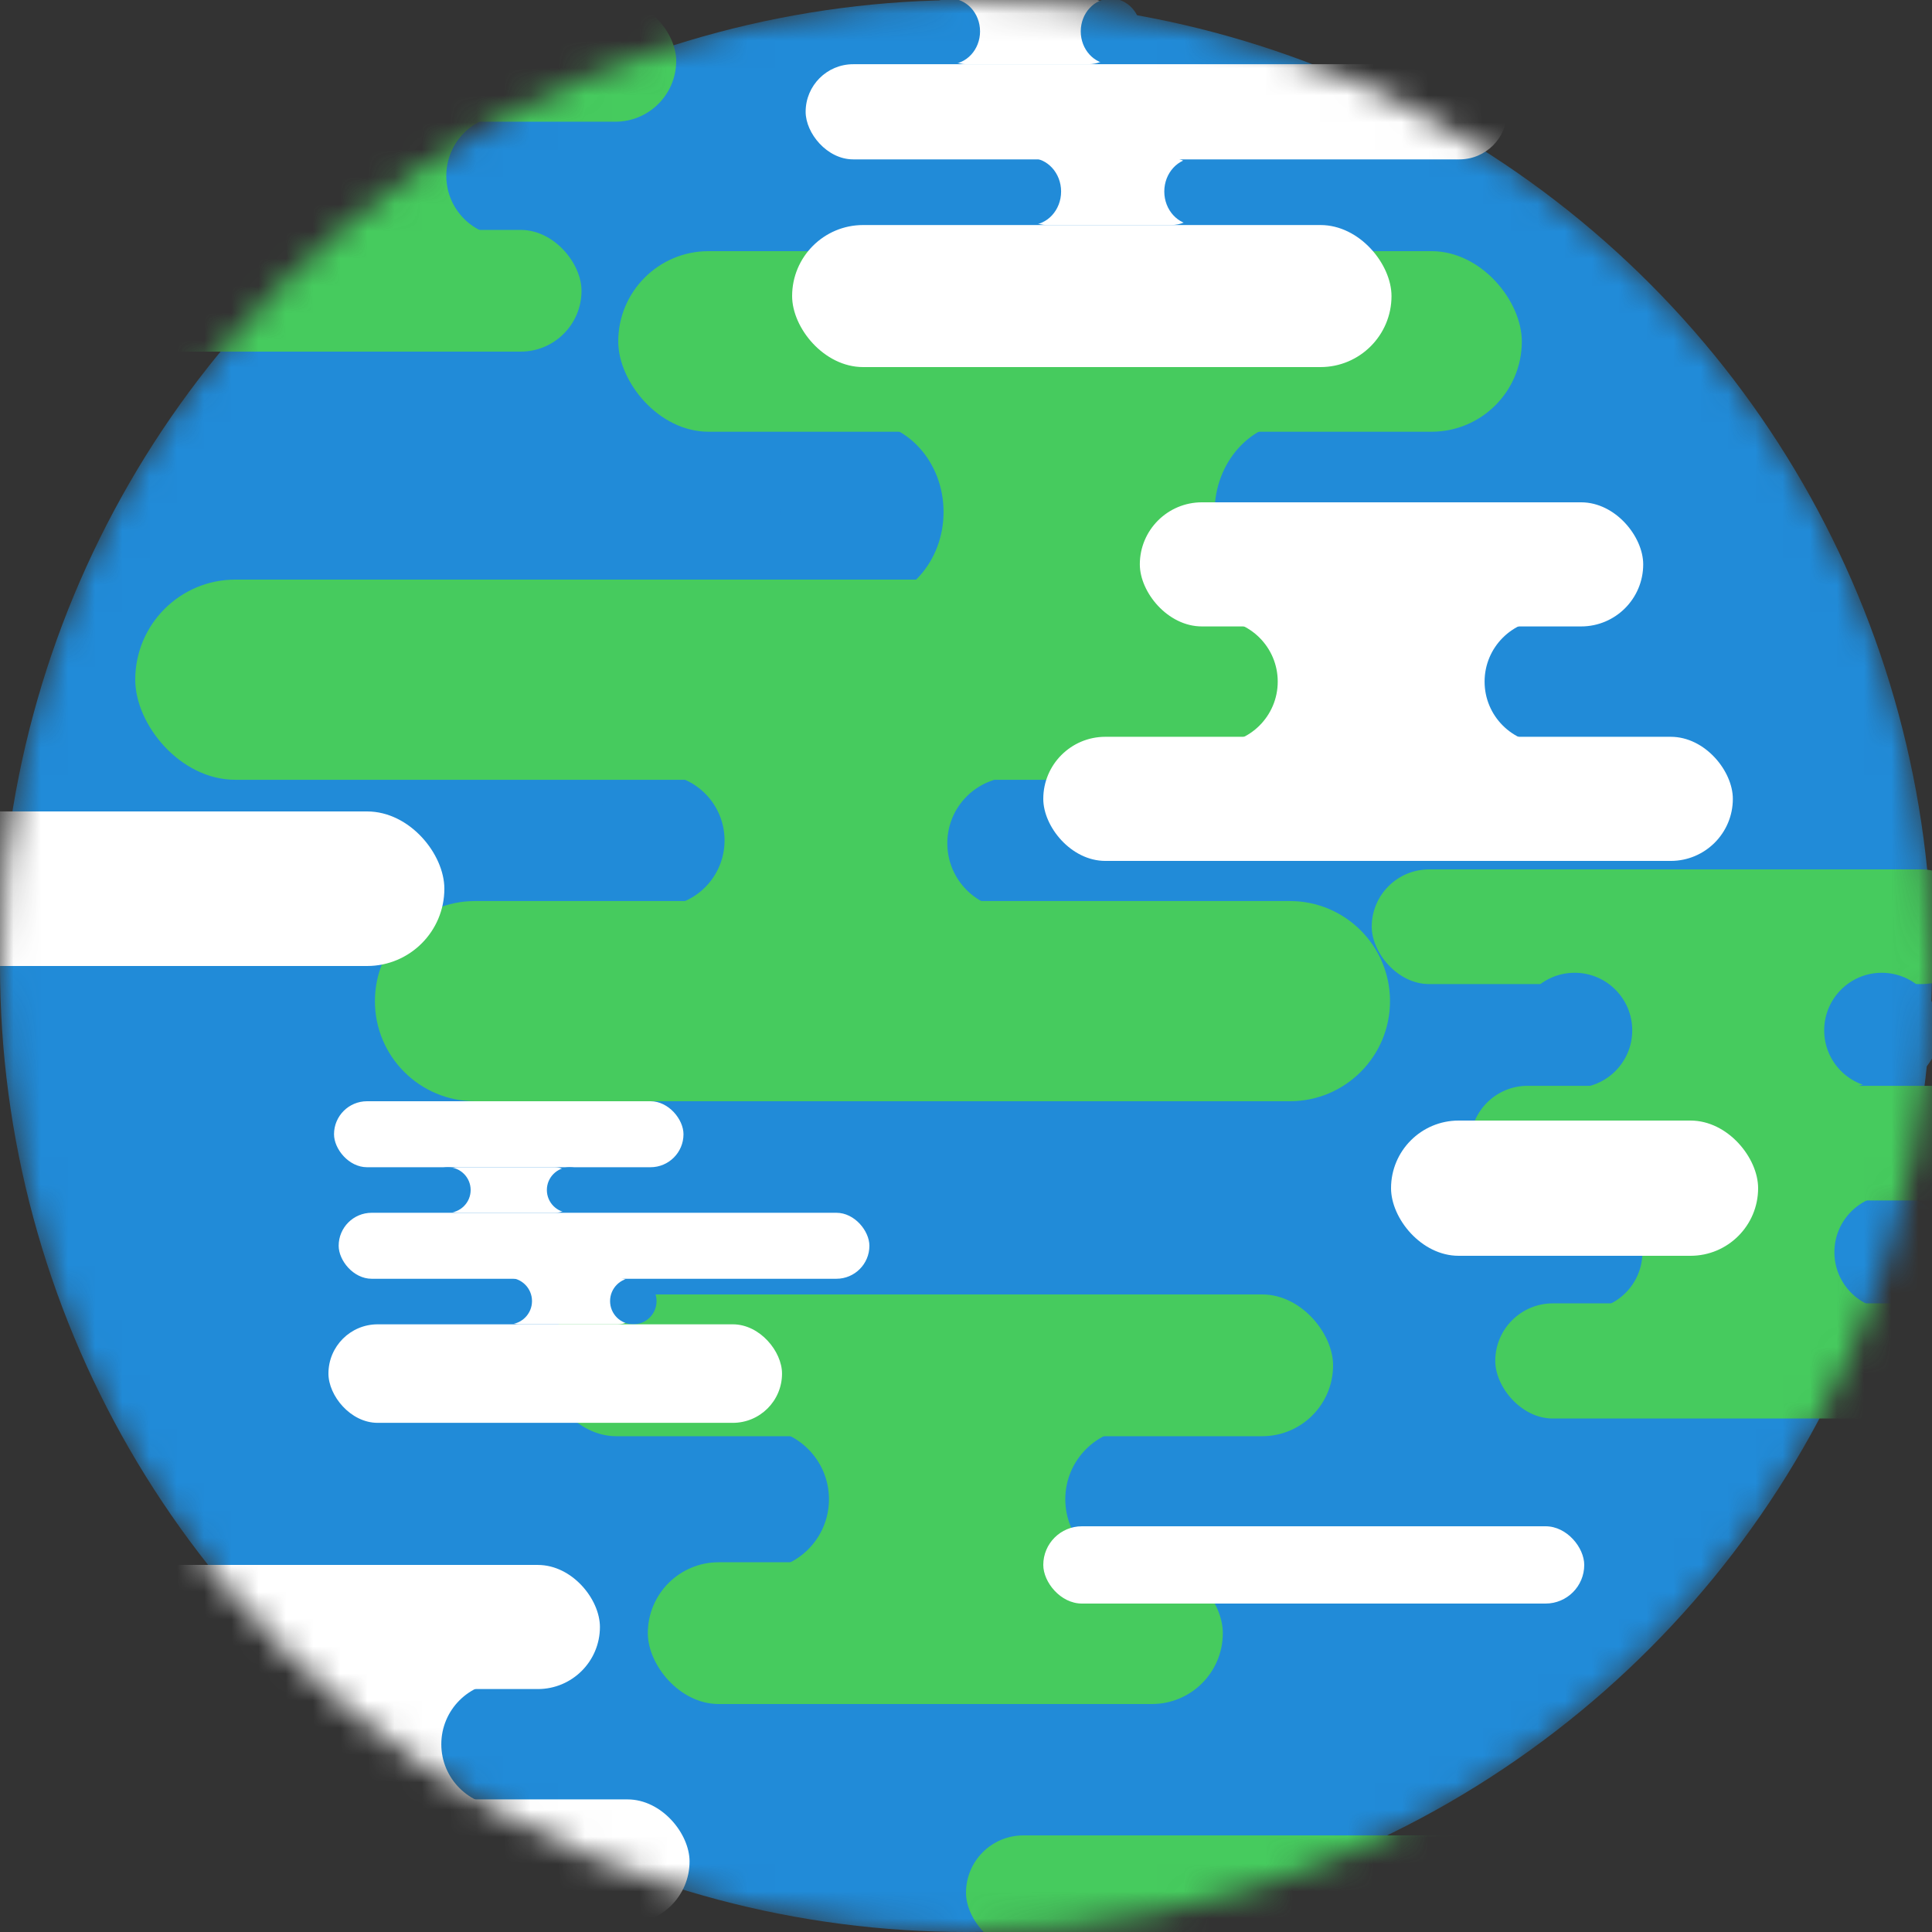 <svg width="71" height="71" viewBox="0 0 71 71" fill="none" xmlns="http://www.w3.org/2000/svg">
<rect x="0" y="0" width="71" height="71" fill="#333333" stroke="none"/>
<mask id="mask0_117_23" style="mask-type:alpha" maskUnits="userSpaceOnUse" x="0" y="0" width="71" height="71">
<circle cx="35.5" cy="35.5" r="35.5" fill="#218BD8"/>
</mask>
<g mask="url(#mask0_117_23)">
<circle cx="35.5" cy="35.5" r="35.5" fill="#218BD8"/>
<rect x="50.41" y="31.95" width="22.317" height="4.214" rx="2.107" fill="#46CB5E"/>
<rect x="57.067" y="43.901" width="13.167" height="4.232" rx="2.116" fill="#46CB5E"/>
<rect x="56.692" y="35.749" width="13.167" height="4.232" rx="2.116" fill="#46CB5E"/>
<circle cx="58.242" cy="46.017" r="2.116" fill="#218BD8"/>
<circle cx="57.868" cy="37.865" r="2.116" fill="#218BD8"/>
<circle cx="69.529" cy="46.017" r="2.116" fill="#218BD8"/>
<circle cx="69.154" cy="37.865" r="2.116" fill="#218BD8"/>
<rect x="54.031" y="39.903" width="21.367" height="4.214" rx="2.107" fill="#46CB5E"/>
<rect x="54.95" y="47.898" width="17.165" height="4.232" rx="2.116" fill="#46CB5E"/>
<rect x="35.5" y="67.45" width="22.317" height="4.214" rx="2.107" fill="#46CB5E"/>
<rect x="26.412" y="52.491" width="16.21" height="5.21" rx="2.605" fill="#46CB5E"/>
<circle cx="27.859" cy="55.096" r="2.605" fill="#218BD8"/>
<circle cx="41.754" cy="55.096" r="2.605" fill="#218BD8"/>
<rect x="20.044" y="47.57" width="28.946" height="5.21" rx="2.605" fill="#46CB5E"/>
<rect x="23.807" y="57.412" width="21.131" height="5.21" rx="2.605" fill="#46CB5E"/>
<rect x="30.025" y="15.497" width="18.595" height="6.636" rx="3.318" fill="#46CB5E"/>
<ellipse cx="31.686" cy="18.815" rx="2.989" ry="3.318" fill="#218BD8"/>
<ellipse cx="47.625" cy="18.815" rx="2.989" ry="3.318" fill="#218BD8"/>
<rect x="22.72" y="9.23" width="33.206" height="6.636" rx="3.318" fill="#46CB5E"/>
<rect x="27.037" y="21.764" width="24.241" height="6.636" rx="3.318" fill="#46CB5E"/>
<rect x="5.467" y="4.225" width="13.916" height="4.473" rx="2.236" fill="#46CB5E"/>
<circle cx="6.709" cy="6.461" r="2.236" fill="#218BD8"/>
<circle cx="18.637" cy="6.461" r="2.236" fill="#218BD8"/>
<rect y="-7.62939e-06" width="24.85" height="4.473" rx="2.236" fill="#46CB5E"/>
<rect x="3.23" y="8.449" width="18.14" height="4.473" rx="2.236" fill="#46CB5E"/>
<rect x="22.793" y="28.45" width="15.232" height="4.87" rx="2.435" fill="#46CB5E"/>
<circle cx="24.192" cy="30.885" r="2.435" fill="#218BD8"/>
<circle cx="37.248" cy="30.989" r="2.435" fill="#218BD8"/>
<rect x="4.97" y="21.3" width="46.733" height="7.357" rx="3.679" fill="#46CB5E"/>
<path d="M13.778 36.791C13.778 34.76 15.425 33.113 17.456 33.113H47.403C49.435 33.113 51.082 34.76 51.082 36.791V36.791C51.082 38.823 49.435 40.47 47.403 40.47H17.456C15.425 40.47 13.778 38.823 13.778 36.791V36.791Z" fill="#46CB5E"/>
<rect x="58.106" y="27.329" width="14.191" height="4.561" rx="2.281" transform="rotate(-180 58.106 27.329)" fill="white"/>
<circle cx="56.839" cy="25.049" r="2.281" transform="rotate(-180 56.839 25.049)" fill="#218BD8"/>
<circle cx="44.675" cy="25.049" r="2.281" transform="rotate(-180 44.675 25.049)" fill="#46CB5E"/>
<rect x="63.681" y="31.638" width="25.341" height="4.561" rx="2.281" transform="rotate(-180 63.681 31.638)" fill="white"/>
<rect x="60.387" y="23.021" width="18.499" height="4.561" rx="2.281" transform="rotate(-180 60.387 23.021)" fill="white"/>
<rect x="19.766" y="66.379" width="14.191" height="4.561" rx="2.281" transform="rotate(-180 19.766 66.379)" fill="white"/>
<circle cx="18.499" cy="64.099" r="2.281" transform="rotate(-180 18.499 64.099)" fill="#218BD8"/>
<circle cx="6.335" cy="64.099" r="2.281" transform="rotate(-180 6.335 64.099)" fill="#46CB5E"/>
<rect x="25.341" y="70.688" width="25.341" height="4.561" rx="2.281" transform="rotate(-180 25.341 70.688)" fill="white"/>
<rect x="22.047" y="62.072" width="18.499" height="4.561" rx="2.281" transform="rotate(-180 22.047 62.072)" fill="white"/>
<rect x="12.275" y="40.47" width="12.843" height="2.425" rx="1.213" fill="white"/>
<rect x="18.218" y="46.96" width="5.329" height="1.708" rx="0.854" fill="white"/>
<rect x="15.998" y="42.895" width="5.226" height="1.674" rx="0.837" fill="white"/>
<circle cx="18.697" cy="47.814" r="0.854" fill="#218BD8"/>
<circle cx="16.459" cy="43.732" r="0.837" fill="#218BD8"/>
<circle cx="23.274" cy="47.814" r="0.854" fill="#218BD8"/>
<circle cx="20.934" cy="43.732" r="0.837" fill="#218BD8"/>
<rect x="12.446" y="44.569" width="19.504" height="2.425" rx="1.213" fill="white"/>
<rect x="12.07" y="48.668" width="16.669" height="3.621" rx="1.81" fill="white"/>
<rect x="37.235" y="5.807" width="7.041" height="2.462" rx="1.231" fill="white"/>
<rect x="34.301" y="-0.053" width="6.906" height="2.413" rx="1.207" fill="white"/>
<ellipse cx="37.867" cy="7.038" rx="1.128" ry="1.231" fill="#218BD8"/>
<ellipse cx="34.91" cy="1.153" rx="1.106" ry="1.207" fill="#218BD8"/>
<ellipse cx="43.915" cy="7.038" rx="1.128" ry="1.231" fill="#218BD8"/>
<ellipse cx="40.823" cy="1.153" rx="1.106" ry="1.207" fill="#218BD8"/>
<rect x="29.607" y="2.36" width="25.773" height="3.497" rx="1.748" fill="white"/>
<rect x="29.11" y="8.27" width="22.027" height="5.22" rx="2.61" fill="white"/>
<rect x="51.12" y="41.18" width="13.49" height="4.97" rx="2.485" fill="white"/>
<rect x="-9.94" y="29.82" width="26.27" height="5.68" rx="2.84" fill="white"/>
<rect x="38.34" y="56.09" width="19.88" height="2.84" rx="1.42" fill="white"/>
</g>
</svg>
